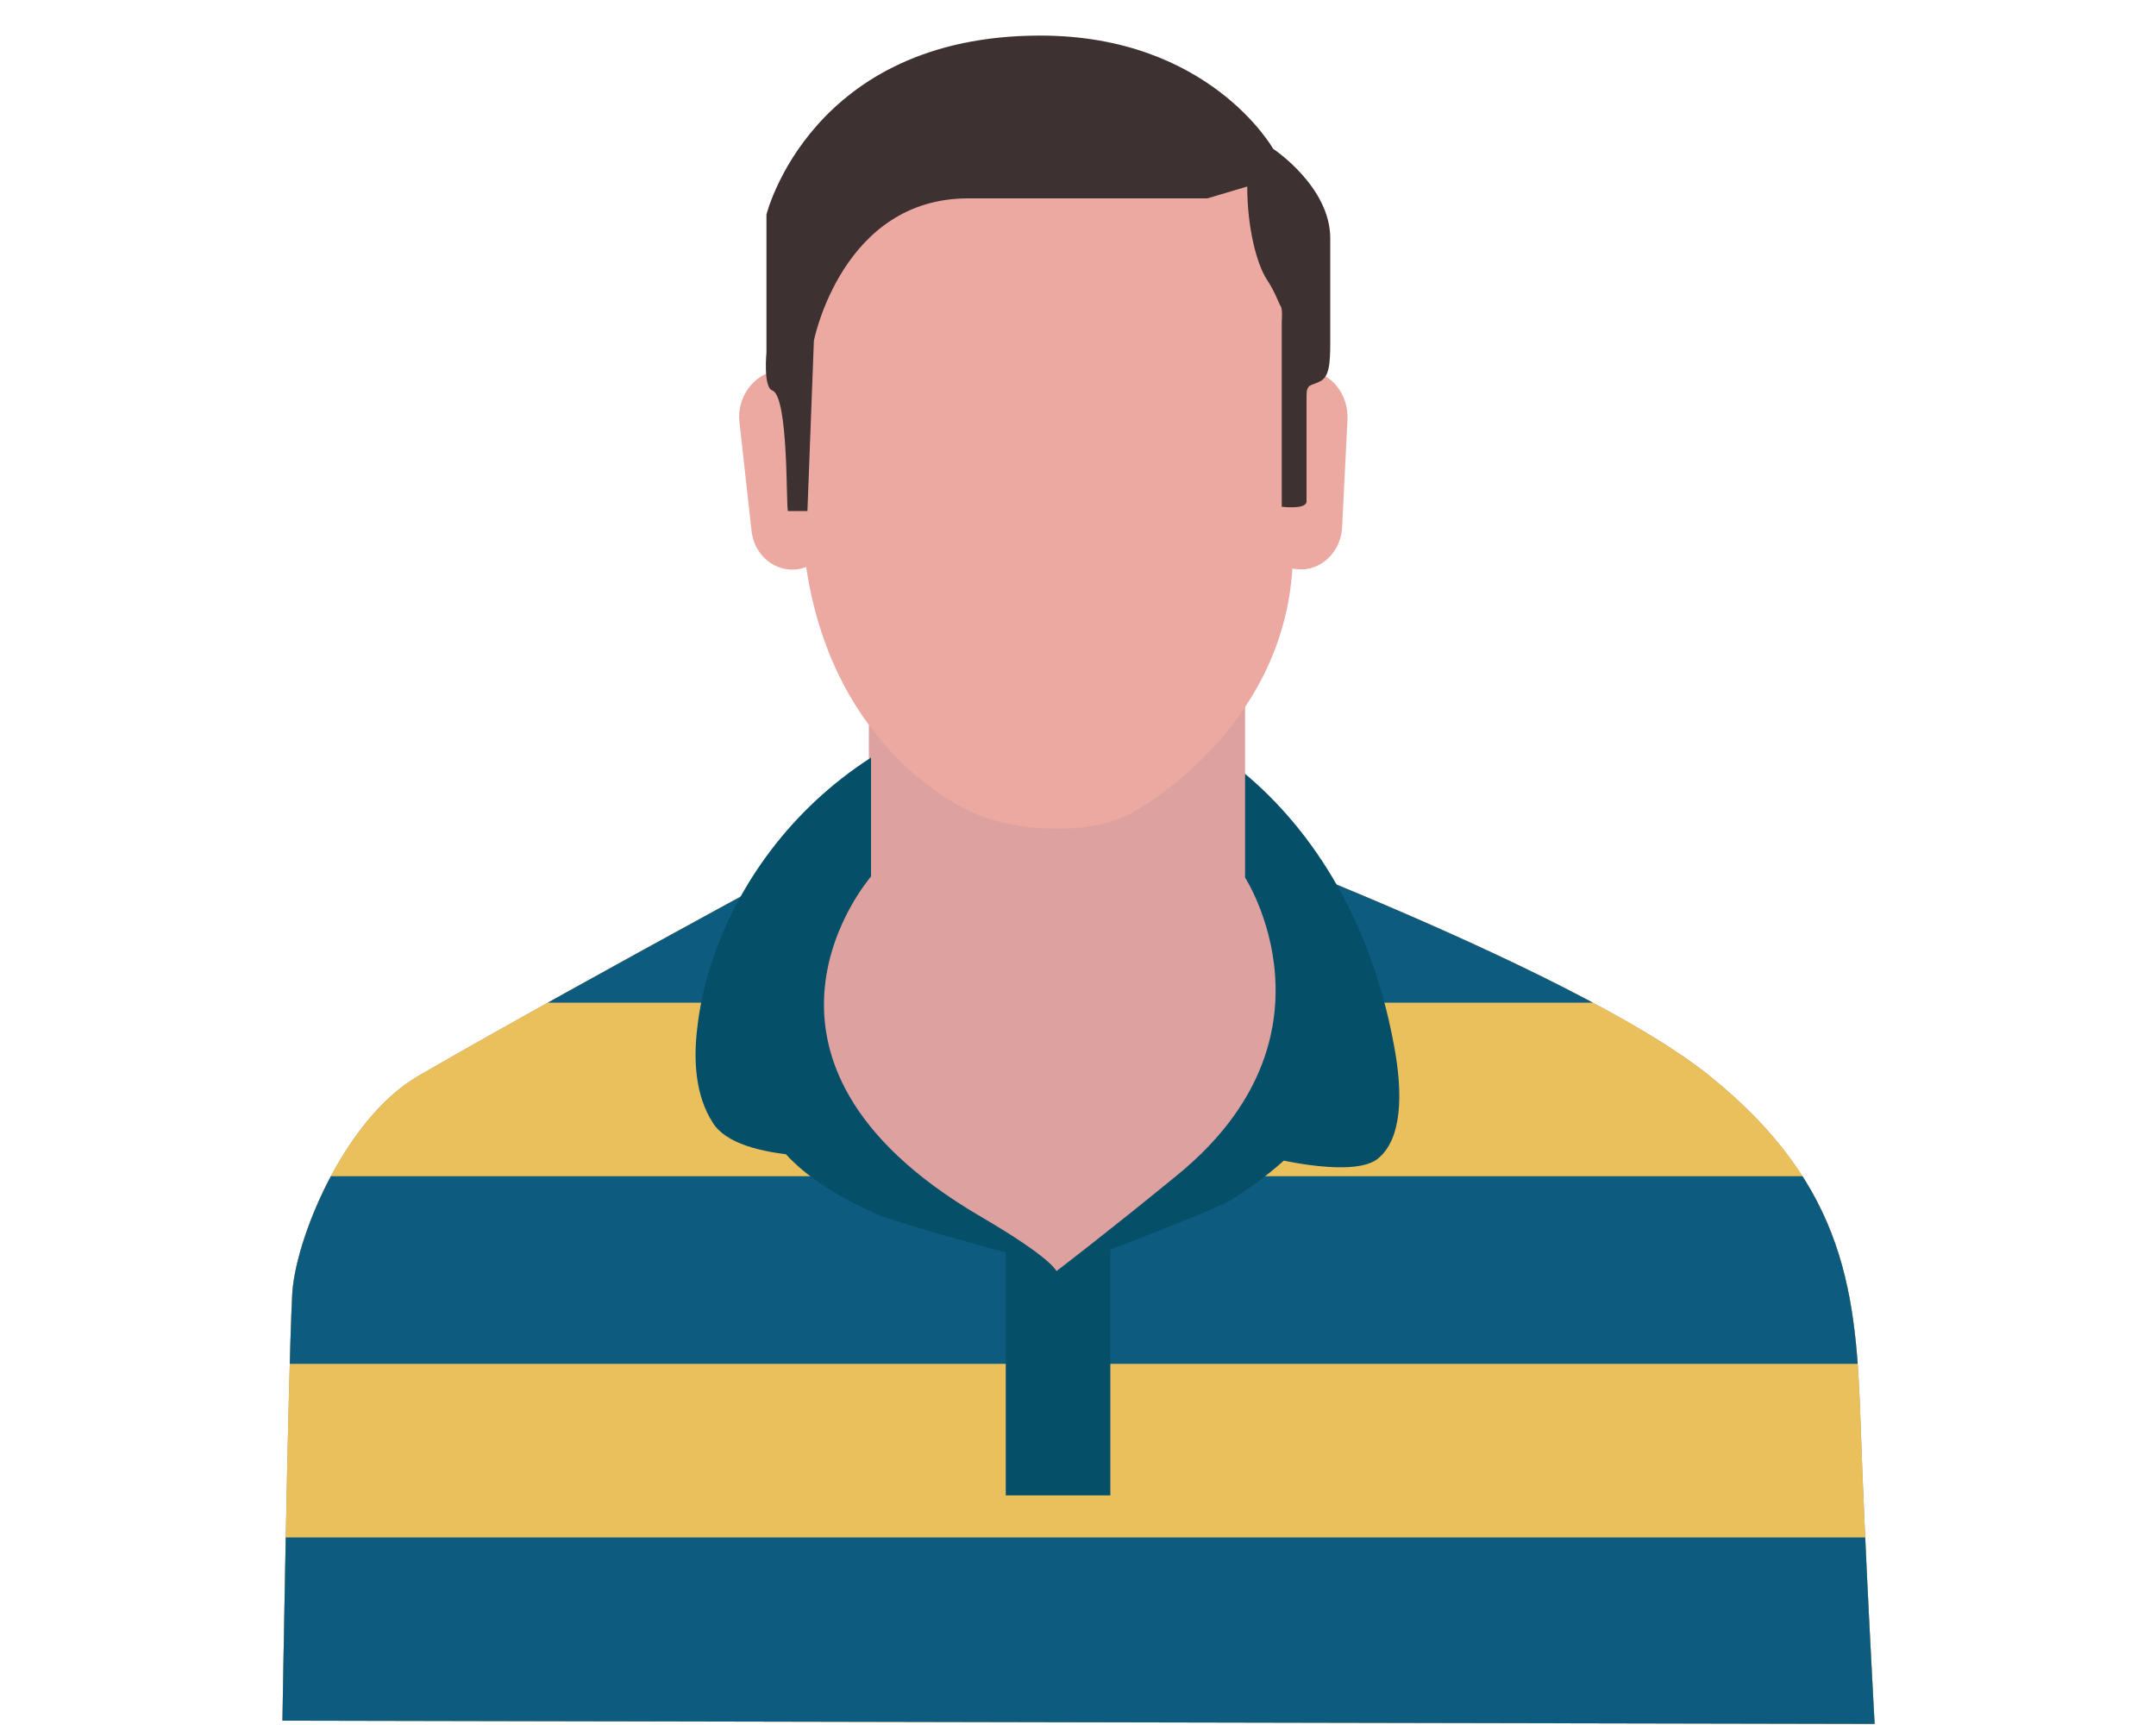<?xml version="1.0" encoding="utf-8"?>
<!-- Generator: Adobe Illustrator 16.0.0, SVG Export Plug-In . SVG Version: 6.00 Build 0)  -->
<!DOCTYPE svg PUBLIC "-//W3C//DTD SVG 1.1//EN" "http://www.w3.org/Graphics/SVG/1.1/DTD/svg11.dtd">
<svg version="1.1" id="Layer_1" xmlns="http://www.w3.org/2000/svg" xmlns:xlink="http://www.w3.org/1999/xlink" x="0px" y="0px"
	 width="200px" height="160px" viewBox="0 0 200 160" enable-background="new 0 0 200 160" xml:space="preserve">
<g>
	<path fill="#A38E7B" d="M82.7,75.6c0,0-28,15-43.9,24.2c-6.9,4-11.5,15.3-11.7,20.4c-0.4,8.1-0.9,39.4-0.9,39.4l147.7,0.3
		c0,0-0.9-16-1.3-27.8c-0.4-11.8-1.2-22-14-32.3c-12.8-10.3-51.1-24.2-51.1-24.2H82.7z"/>
	<g>
		<defs>
			<path id="SVGID_11_" d="M82.7,75.6c0,0-28,15-43.9,24.2c-6.9,4-11.5,15.3-11.7,20.4c-0.4,8.1-0.9,39.4-0.9,39.4l147.7,0.3
				c0,0-0.9-16-1.3-27.8c-0.4-11.9-1.2-22-14-32.3c-12.8-10.3-51.1-24.2-51.1-24.2H82.7z"/>
		</defs>
		<use xlink:href="#SVGID_11_"  overflow="visible" fill="#EAC05C"/>
		<clipPath id="SVGID_2_">
			<use xlink:href="#SVGID_11_"  overflow="visible"/>
		</clipPath>
		<rect x="18.5" y="142.6" clip-path="url(#SVGID_2_)" fill="#0D5C7F" width="160.5" height="17.4"/>
		<rect x="19.8" y="109.1" clip-path="url(#SVGID_2_)" fill="#0D5C7F" width="160.5" height="17.4"/>
		<rect x="21.1" y="75.6" clip-path="url(#SVGID_2_)" fill="#0D5C7F" width="160.5" height="17.4"/>
	</g>
	<path fill="#DDA29F" d="M114,78.4c0,9.8-16.7,19.7-16.7,19.7s-16.7-9.9-16.7-19.7c0-9.8,7.5-17.7,16.7-17.7S114,68.6,114,78.4z"/>
	<polygon fill="#DDA29F" points="80.6,48.5 80.6,78.6 113.9,78.6 113.9,52.1 113.9,48.5 	"/>
	<g>
		<path fill="#054F68" d="M92.2,64.7c14.3-2.5,32.7,8.4,37.1,32.2c0.9,4.7,0.7,8.7-1.4,10.5c-2.1,1.9-9.5,0.1-9.5,0.1l2.5-6.4
			l-19-11.3c0,0-1.9-9.1-4.4-11.6C95,75.7,88.2,65.4,92.2,64.7z"/>
		<rect x="93.3" y="115.4" fill="#054F68" width="9.7" height="23.3"/>
		<path fill="#054F68" d="M100,64.2c-22.3,1.4-33.8,18-35.3,31c-0.4,3.1-0.2,6.4,1.4,8.9c2.4,4,13.6,3.1,13.6,3.1L76,101l8.8-10
			c0,0,1.9-9.1,4.4-11.6C91.7,76.9,104.1,63.9,100,64.2z"/>
		<path fill="#054F68" d="M72.6,106.6c0,0-3-2-3-12c0-6,2-10.4,8.3-17c6.4-6.6,12.6-6.7,12.6-6.7s-2.7,6.8-2.9,8.7
			c-0.2,1.8-3.5,5.3-4,7.4c-0.5,2.1-1.2,7.4-1.2,7.4L72.6,106.6z"/>
		<path fill="#054F68" d="M70.8,103.4c0,0,0.5,4.8,10.5,9.2c2.2,1,17.6,5.1,17.6,5.1S80,100.9,80,97c0-3.9,1.5-3.7,1.5-3.7
			L70.8,103.4z"/>
		<path fill="#054F68" d="M123.2,101.5c0,0,0,4.1-9,9.8c-2,1.2-16.2,6.5-16.2,6.5s16.2-17.8,15.8-21.4c-0.4-3.6-1.8-3.3-1.8-3.3
			L123.2,101.5z"/>
		<path fill="#054F68" d="M121.2,103.9c0,0,2.4,0.4,2.6-3.4c0.8-11.7-5.3-19.4-10.2-25.4c-5.8-7.1-16.3-7.4-19.8-6
			c-3,1.2,8.7,7.3,9,9.1s3.5,5.3,4,7.4c0.5,2.1-0.8,12.2-0.8,12.2L121.2,103.9z"/>
		<path fill="#DDA29F" d="M80.8,52.5v28.8c0,0-14.8,16.9,10.1,31.5c6.7,3.9,7.1,5.1,7.1,5.1s4.6-3.5,11.2-8.9
			c15.8-12.9,6.3-27.6,6.3-27.6V55.9v-3.4H80.8z"/>
	</g>
	<g>
		<path fill="#EBA9A1" d="M77.4,48c0.3,2.3-1.3,4.5-3.4,4.8l0,0c-2.1,0.3-4.1-1.3-4.3-3.7l-1.1-9.9c-0.3-2.3,1.3-4.5,3.4-4.8l0,0
			c2.1-0.3,4.1,1.3,4.3,3.7L77.4,48z"/>
		<path fill="#EBA9A1" d="M116.7,48.3c-0.1,2.3,1.5,4.4,3.7,4.5l0,0c2.1,0.2,4-1.6,4.1-3.9l0.5-10c0.1-2.3-1.5-4.4-3.7-4.5l0,0
			c-2.1-0.2-4,1.6-4.1,3.9L116.7,48.3z"/>
		<path fill="#EBA9A1" d="M119.9,52.6C119,67.7,105.7,75,105,75.4c-4,2.2-10.9,1.7-14.7,0c-0.8-0.4-12.9-5.6-15.5-22.7l-1.7-26.8
			c0-10.6,6.6-19.2,16.3-19.2H104c9.7,0,17.6,8.6,17.6,19.2L119.9,52.6z"/>
		<path fill="#3D3131" d="M71.1,32.7V21.9v-2c0,0,4.1-16.6,25.4-16.6c15.7,0,21.6,10.5,21.6,10.5s5.3,3.5,5.3,8.3c0,6.8,0,6.2,0,9.6
			c0,2.1-0.1,3.3-1,3.7c-0.8,0.4-1.2,0.2-1.2,1.3c0,0.9,0,9.6,0,9.8c0,0.8-2.3,0.5-2.3,0.5V29.8c0,0,0.1-1.1-0.1-1.4
			c-0.2-0.3-0.5-1.3-1.3-2.5c-0.9-1.4-1.8-4.7-1.8-8.6l-3.7,1.1h-11.7c0,0-7.9,0-10.5,0c-11.7,0-14.3,13.2-14.3,13.2l-0.6,15.8
			c0,0-1.5,0-1.8,0c-0.2,0,0.1-10.8-1.5-11.2C70.8,35.8,71.1,32.7,71.1,32.7z"/>
	</g>
</g>
</svg>
